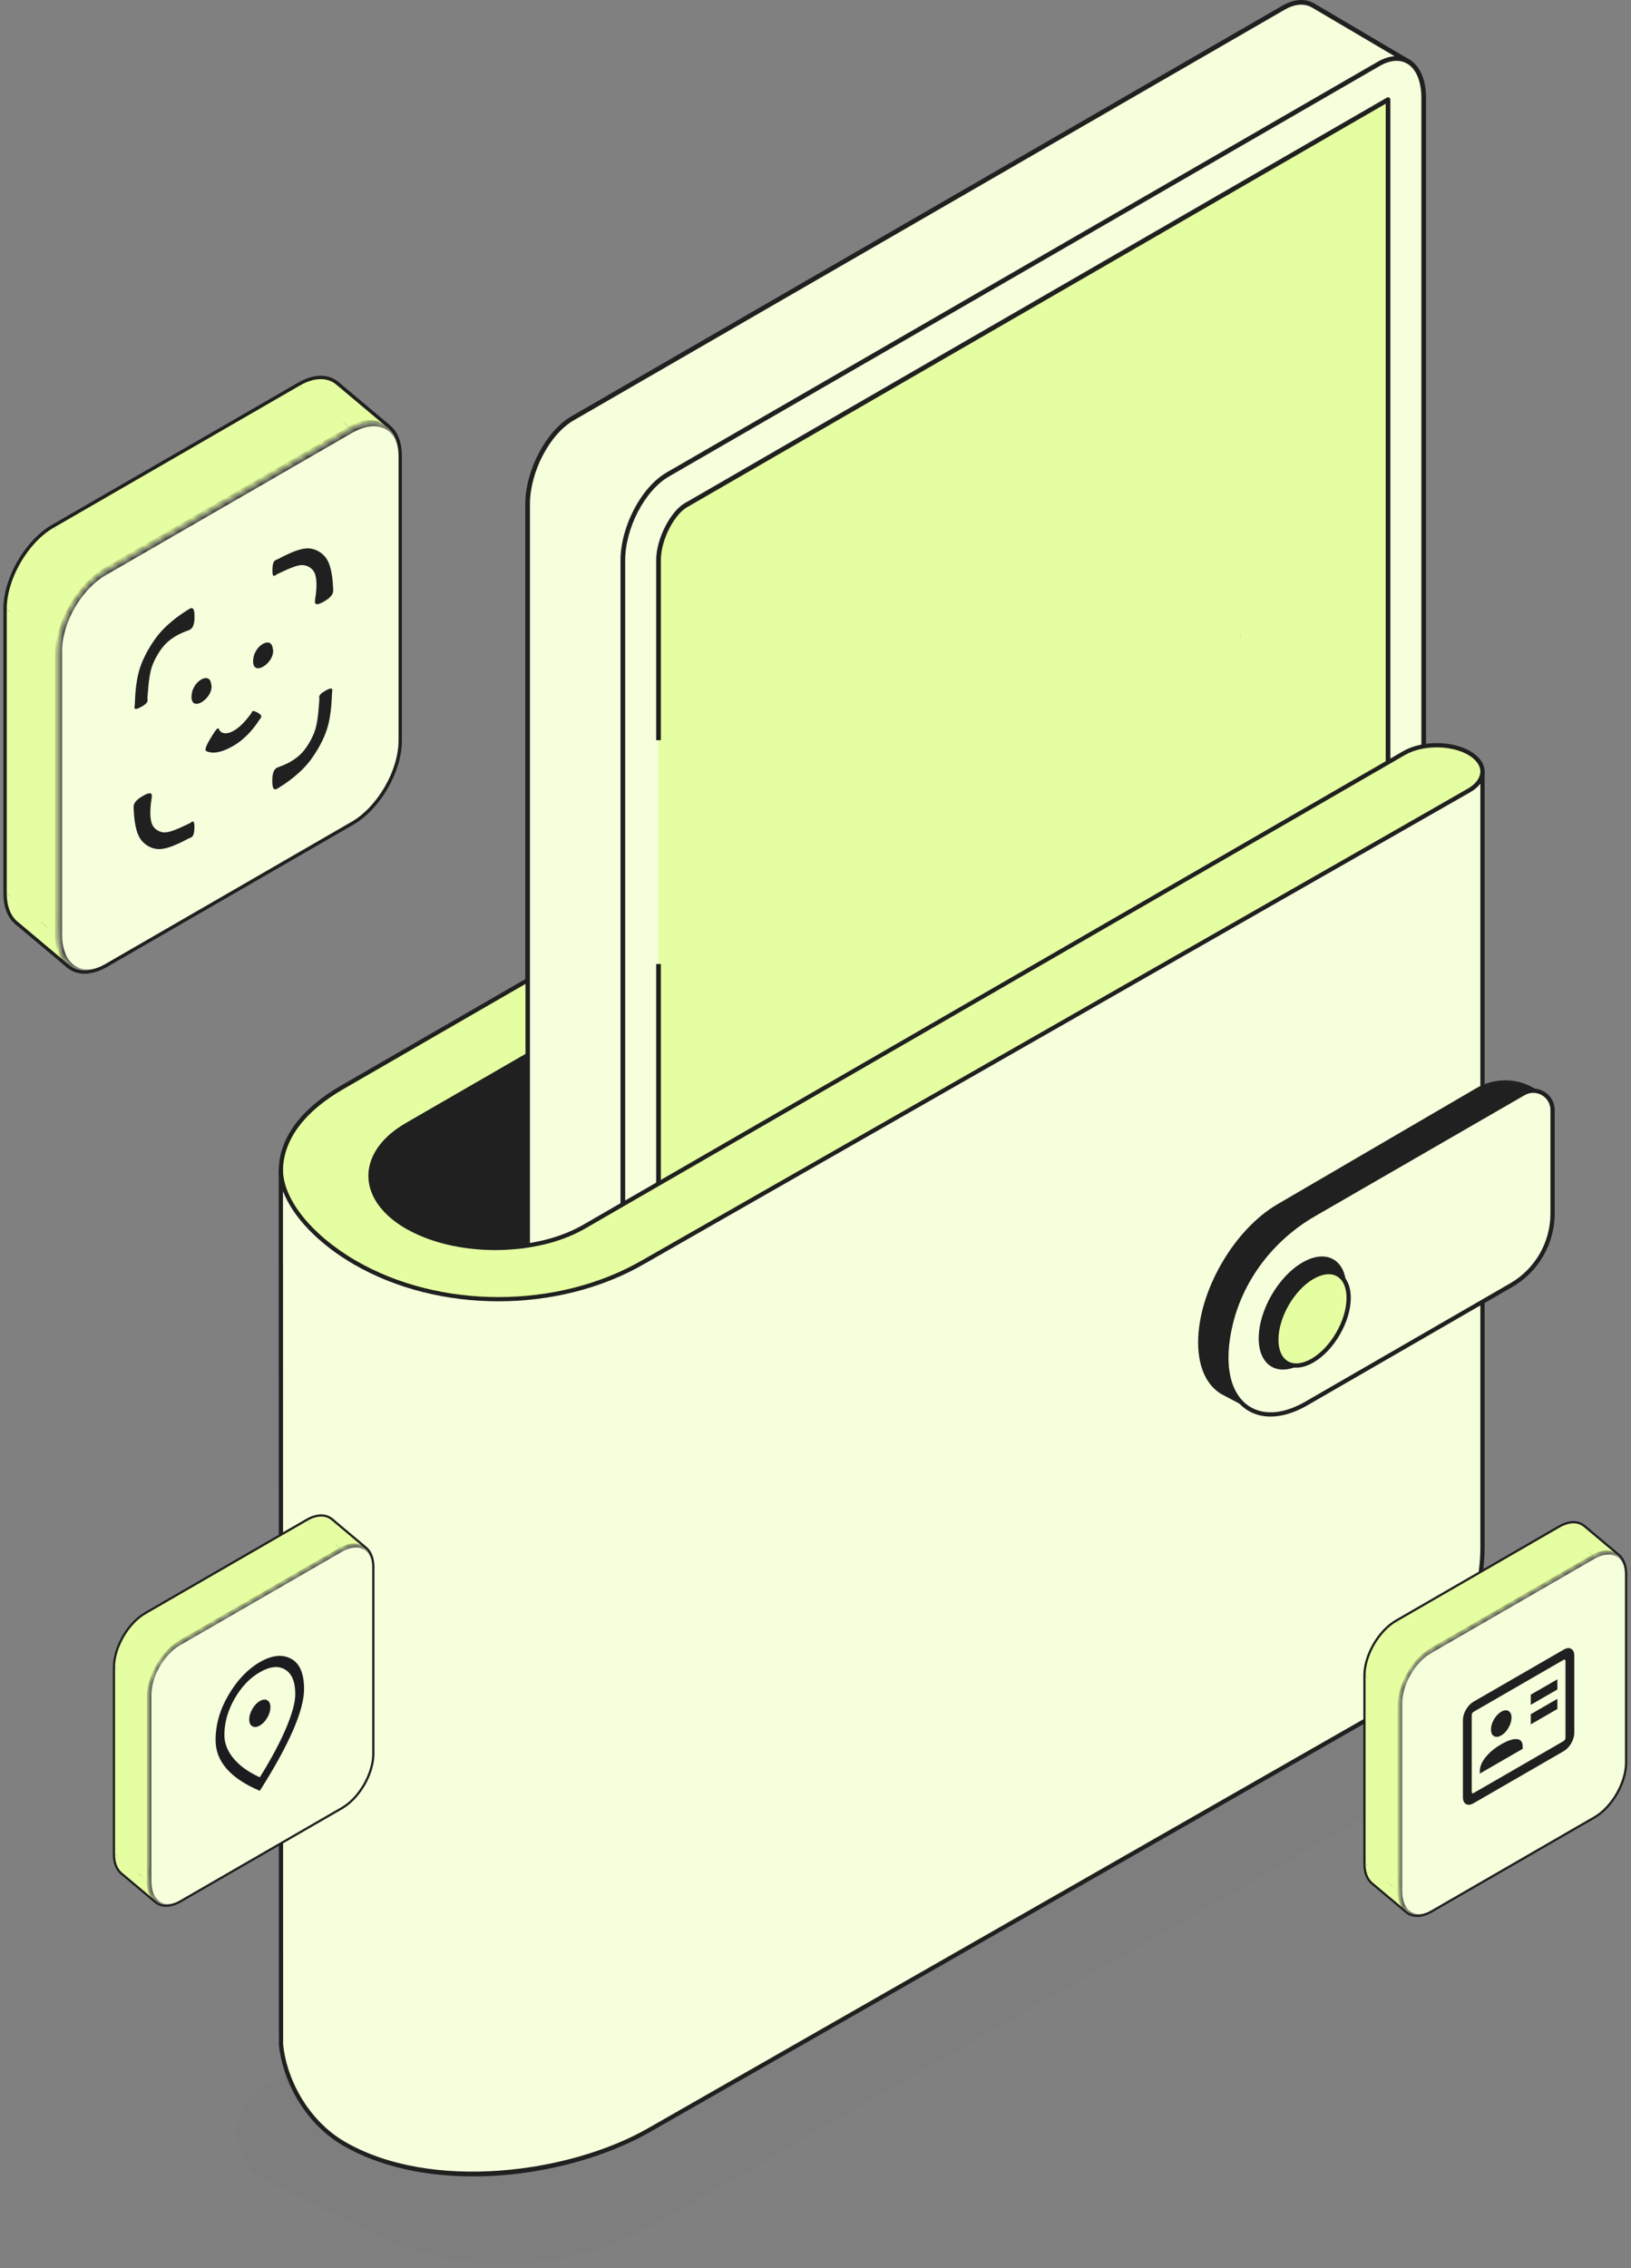 <svg width="241" height="335" viewBox="0 0 241 335" fill="none" xmlns="http://www.w3.org/2000/svg">
<rect x="0" y="0" width="241" height="335" fill="#808080" stroke="none"/>
<g opacity="0.5">
<path d="M39.5 322.246L54.87 329.806C68.187 336.356 83.886 335.867 96.769 328.503L225.774 254.55C232.994 250.423 232.667 239.904 225.204 236.233L192.458 220.126L39.057 308.025C33.452 311.229 33.706 319.396 39.5 322.246Z" fill="#202020" fill-opacity="0.05"/>
</g>
<path d="M84.609 61.781L189.645 1.138C191.282 0.193 192.778 0.121 193.937 0.759V0.752L208.207 9.162L196.294 18.501V210.561C196.294 215.459 193.317 221.146 189.645 223.266L95.777 277.461L94.477 292.637L80.381 284.328C80.378 284.326 80.375 284.324 80.371 284.321L80.175 284.205L80.18 284.2C78.821 283.361 77.96 281.507 77.96 278.882V74.485C77.96 69.589 80.936 63.901 84.609 61.781Z" fill="#F5FFDB"/>
<path d="M94.477 292.983C94.416 292.983 94.356 292.967 94.302 292.935L79.999 284.503C79.975 284.489 79.954 284.472 79.934 284.453C78.459 283.501 77.614 281.477 77.614 278.883V74.485C77.614 69.487 80.675 63.654 84.436 61.482L189.473 0.839C191.124 -0.114 192.743 -0.26 194.042 0.425C194.066 0.432 194.089 0.442 194.111 0.455L208.382 8.865C208.48 8.923 208.544 9.026 208.552 9.139C208.559 9.254 208.51 9.363 208.42 9.434L196.639 18.67V210.562C196.639 215.561 193.579 221.395 189.818 223.566L96.106 277.671L94.82 292.668C94.811 292.786 94.74 292.891 94.635 292.945C94.586 292.97 94.532 292.983 94.477 292.983ZM80.413 283.946L94.18 292.062L95.434 277.432C95.443 277.32 95.507 277.219 95.605 277.163L189.474 222.968C193.044 220.906 195.95 215.341 195.95 210.562V18.502C195.95 18.396 195.998 18.295 196.082 18.23L207.596 9.202L193.818 1.083C193.802 1.078 193.786 1.07 193.771 1.062C192.68 0.461 191.277 0.594 189.819 1.437L84.782 62.08C81.211 64.142 78.305 69.707 78.305 74.485V278.883C78.305 281.27 79.055 283.101 80.362 283.907C80.38 283.918 80.397 283.932 80.413 283.946Z" fill="#202020"/>
<path d="M98.684 292.205L203.72 231.562C207.393 229.442 210.37 223.754 210.37 218.858V14.461C210.37 9.564 207.393 7.314 203.72 9.434L98.684 70.077C95.011 72.197 92.034 77.885 92.034 82.782V287.179C92.034 292.075 95.011 294.326 98.684 292.205Z" fill="#F5FFDB"/>
<path d="M201.085 226.999C202.942 225.927 205.1 222.138 205.1 218.858V14.72L101.317 74.639C99.46 75.712 97.302 79.501 97.302 82.781V286.919L201.085 226.999Z" fill="#E5FEA1"/>
<path d="M97.302 287.264C97.243 287.264 97.183 287.249 97.13 287.218C97.023 287.156 96.957 287.043 96.957 286.919V142.392H97.648V286.321L200.913 226.701C202.69 225.675 204.756 222.026 204.756 218.858V15.318L101.49 74.938C99.713 75.964 97.648 79.613 97.648 82.78V109.33H96.957V82.781C96.957 79.389 99.208 75.459 101.145 74.34L204.928 14.421C205.034 14.36 205.167 14.36 205.273 14.421C205.38 14.483 205.445 14.597 205.445 14.721V218.859C205.445 222.251 203.194 226.182 201.258 227.298L97.475 287.218C97.422 287.249 97.362 287.264 97.302 287.264Z" fill="#202020"/>
<path d="M96.04 293.348C95.364 293.348 94.729 293.184 94.159 292.855C92.589 291.949 91.689 289.88 91.689 287.179V82.781C91.689 77.783 94.749 71.949 98.51 69.778L203.547 9.135C205.257 8.147 206.925 8.024 208.243 8.784C209.813 9.69 210.714 11.76 210.714 14.46V218.858C210.714 223.856 207.654 229.69 203.892 231.861L98.856 292.504C97.885 293.065 96.927 293.348 96.04 293.348ZM206.363 8.984C205.595 8.984 204.754 9.235 203.892 9.733L98.856 70.376C95.285 72.438 92.38 78.003 92.38 82.782V287.179C92.38 289.626 93.154 291.477 94.505 292.258C95.601 292.89 97.024 292.766 98.511 291.907L203.548 231.263C207.118 229.201 210.024 223.636 210.024 218.858V14.461C210.024 12.014 209.25 10.162 207.898 9.383C207.438 9.117 206.919 8.984 206.363 8.984Z" fill="#202020"/>
<path d="M181.839 95.839C182.166 95.607 182.436 95.362 182.656 95.105C182.442 95.362 182.166 95.607 181.839 95.839Z" fill="#200E71"/>
<path d="M183.346 93.585C183.321 93.874 183.24 94.162 183.095 94.445C183.234 94.162 183.316 93.874 183.341 93.585H183.346Z" fill="#200E71"/>
<path d="M183.351 125.162V130.875C183.445 131.942 182.773 133.022 181.373 133.831L88.71 187.335L86.77 188.453C83.964 190.072 80.969 191.027 77.956 191.359C68.998 192.383 59.895 187.969 55.175 179.564C55.143 179.507 55.112 179.451 55.074 179.394C52.695 175.402 54.001 170.694 58.307 167.36C58.495 167.222 58.684 167.078 58.878 166.94C59.029 166.833 59.186 166.726 59.349 166.626C59.425 166.569 59.5 166.525 59.575 166.475C59.757 166.356 59.952 166.243 60.147 166.13L77.956 155.847V183.971C81.007 183.512 83.888 182.59 86.268 181.215L88.71 179.802L183.351 125.162Z" fill="#202020"/>
<path d="M219.055 113.869V113.989C219.055 113.946 219.055 113.913 219.044 113.869C219.055 113.869 219.055 113.869 219.055 113.869Z" fill="#4F0011"/>
<path d="M181.839 95.839C182.166 95.607 182.436 95.362 182.656 95.105C182.442 95.362 182.166 95.607 181.839 95.839Z" fill="#342A8A"/>
<path d="M183.346 93.585C183.321 93.874 183.24 94.162 183.095 94.445C183.234 94.162 183.316 93.874 183.341 93.585H183.346Z" fill="#342A8A"/>
<path d="M196.296 117.692V210.563C196.296 215.46 193.32 221.147 189.648 223.269L95.779 277.464L94.479 292.637L80.38 284.325H80.374L80.173 284.206L80.179 284.199C78.823 283.364 77.957 281.506 77.957 278.882V183.971C81.008 183.513 83.889 182.59 86.268 181.215L88.71 179.803L183.351 125.163L196.296 117.692Z" fill="#F5FFDB"/>
<path d="M181.839 95.839C182.166 95.607 182.436 95.362 182.656 95.105C182.442 95.362 182.166 95.607 181.839 95.839Z" fill="#F5FFDB"/>
<path d="M183.346 93.585C183.321 93.874 183.24 94.162 183.095 94.445C183.234 94.162 183.316 93.874 183.341 93.585H183.346Z" fill="#F5FFDB"/>
<path d="M207.05 111.483V214.002C207.05 218.899 204.074 224.586 200.402 226.708L106.533 280.903L105.234 296.076L91.134 287.764H91.128L90.927 287.645L90.933 287.639C89.577 286.804 88.711 284.945 88.711 282.321V179.802L183.352 125.162L207.05 111.483Z" fill="#F5FFDB"/>
<path d="M217.078 111.218C216.217 110.72 215.181 110.388 214.085 110.214C212.727 109.999 211.279 110.033 209.95 110.316C209.056 110.506 208.216 110.803 207.499 111.218L90.022 179.045L88.71 179.802L88.675 179.822L86.27 181.211C85.848 181.455 85.408 181.681 84.958 181.895C84.897 181.924 84.836 181.953 84.775 181.982C83.866 182.404 82.904 182.768 81.903 183.077C81.835 183.097 81.767 183.118 81.699 183.139C80.733 183.427 79.731 183.66 78.708 183.843C78.546 183.872 78.385 183.9 78.222 183.926C77.772 183.999 77.32 184.065 76.863 184.118C76.733 184.133 76.601 184.144 76.47 184.157C76.062 184.199 75.651 184.233 75.239 184.259C75.077 184.27 74.915 184.279 74.753 184.287C74.249 184.312 73.743 184.328 73.236 184.328C73.188 184.328 73.14 184.326 73.092 184.326C72.605 184.324 72.118 184.31 71.632 184.286C71.51 184.279 71.387 184.273 71.265 184.266C70.191 184.201 69.125 184.083 68.08 183.91C67.996 183.896 67.911 183.881 67.827 183.867C66.758 183.681 65.713 183.437 64.705 183.136C64.648 183.119 64.59 183.101 64.532 183.084C63.519 182.773 62.547 182.404 61.629 181.977C61.577 181.952 61.525 181.928 61.473 181.903C61.017 181.686 60.572 181.457 60.146 181.211L60.143 181.213C53.617 177.44 53.01 171.534 58.307 167.36C58.495 167.222 58.683 167.078 58.878 166.94C59.029 166.833 59.185 166.726 59.349 166.626C59.424 166.569 59.499 166.525 59.575 166.475C59.757 166.356 59.951 166.243 60.146 166.13L77.956 155.847V144.786L50.566 160.599C38.08 167.806 38.877 178.308 50.566 186.739L50.568 186.74L50.567 186.741C51.077 187.109 51.591 187.457 52.108 187.791C52.266 187.894 52.426 187.989 52.585 188.089C52.941 188.312 53.297 188.531 53.656 188.738C53.857 188.856 54.06 188.966 54.262 189.079C54.582 189.256 54.902 189.429 55.224 189.595C55.442 189.707 55.661 189.816 55.879 189.923C56.191 190.076 56.503 190.222 56.817 190.364C57.039 190.464 57.261 190.566 57.485 190.661C57.806 190.799 58.128 190.927 58.45 191.054C58.663 191.138 58.877 191.226 59.091 191.305C59.475 191.448 59.86 191.578 60.246 191.706C60.461 191.777 60.675 191.85 60.89 191.916C61.344 192.057 61.8 192.191 62.256 192.312C62.488 192.374 62.721 192.427 62.954 192.483C63.26 192.558 63.566 192.633 63.873 192.7C64.126 192.754 64.38 192.803 64.633 192.852C64.921 192.908 65.209 192.963 65.497 193.011C65.756 193.055 66.016 193.095 66.275 193.133C66.561 193.175 66.846 193.213 67.131 193.248C67.388 193.28 67.646 193.312 67.904 193.338C68.199 193.368 68.493 193.391 68.788 193.415C69.034 193.434 69.281 193.456 69.526 193.471C69.868 193.491 70.21 193.502 70.551 193.513C70.758 193.519 70.965 193.531 71.172 193.534C71.682 193.543 72.192 193.541 72.701 193.53C72.913 193.525 73.126 193.513 73.339 193.505C73.667 193.493 73.996 193.48 74.323 193.46C74.549 193.447 74.775 193.428 75 193.41C75.317 193.385 75.634 193.359 75.95 193.327C76.17 193.305 76.39 193.281 76.609 193.256C76.937 193.218 77.266 193.176 77.593 193.13C77.713 193.113 77.834 193.102 77.955 193.084C78.053 193.07 78.15 193.051 78.248 193.036C78.462 193.003 78.676 192.968 78.888 192.932C79.165 192.885 79.441 192.837 79.716 192.786C79.898 192.752 80.079 192.716 80.261 192.68C80.563 192.62 80.864 192.557 81.164 192.491C81.323 192.456 81.481 192.42 81.639 192.384C81.958 192.31 82.276 192.233 82.593 192.153C82.735 192.118 82.876 192.081 83.017 192.044C83.344 191.958 83.671 191.868 83.996 191.776C84.128 191.739 84.259 191.701 84.39 191.663C84.721 191.566 85.049 191.465 85.377 191.362C85.502 191.322 85.628 191.283 85.753 191.242C86.081 191.135 86.407 191.025 86.732 190.912C86.855 190.87 86.978 190.828 87.101 190.784C87.423 190.669 87.743 190.55 88.062 190.43C88.185 190.383 88.308 190.338 88.43 190.29C88.523 190.255 88.617 190.221 88.709 190.185C88.836 190.135 88.958 190.079 89.085 190.029C89.453 189.88 89.819 189.728 90.182 189.572C90.383 189.486 90.585 189.401 90.784 189.313C91.282 189.092 91.775 188.865 92.262 188.632C92.424 188.554 92.582 188.474 92.742 188.394C93.127 188.204 93.51 188.011 93.887 187.813C94.039 187.734 94.19 187.655 94.34 187.575C94.85 187.302 95.355 187.025 95.848 186.74L185.731 134.845L196.295 128.746L207.049 122.537L217.074 116.749C217.24 116.653 217.396 116.554 217.541 116.451C219.713 114.916 219.557 112.65 217.078 111.218Z" fill="#E5FEA1"/>
<path d="M71.82 193.855C71.603 193.855 71.385 193.853 71.168 193.849C71.034 193.847 70.901 193.842 70.767 193.836L70.543 193.827C70.198 193.816 69.854 193.805 69.51 193.785C69.326 193.774 69.143 193.759 68.959 193.744L68.766 193.729C68.468 193.705 68.171 193.682 67.874 193.651C67.615 193.625 67.355 193.593 67.095 193.56C66.807 193.525 66.519 193.487 66.231 193.444C65.97 193.405 65.709 193.365 65.447 193.321C65.156 193.271 64.865 193.216 64.574 193.16L64.475 193.14C64.253 193.097 64.031 193.054 63.808 193.006C63.498 192.939 63.189 192.863 62.88 192.788L62.66 192.734C62.498 192.695 62.337 192.657 62.176 192.614C61.716 192.492 61.257 192.357 60.798 192.215C60.619 192.16 60.441 192.1 60.263 192.041L60.148 192.003C59.759 191.874 59.37 191.742 58.983 191.599C58.83 191.542 58.679 191.481 58.528 191.421L58.335 191.344C58.01 191.216 57.686 191.087 57.362 190.949C57.169 190.867 56.977 190.779 56.785 190.693L56.688 190.649C56.372 190.506 56.057 190.358 55.742 190.204C55.521 190.096 55.302 189.986 55.081 189.873C54.757 189.706 54.433 189.532 54.111 189.353L53.992 189.287C53.827 189.196 53.663 189.105 53.499 189.01C53.137 188.8 52.778 188.579 52.419 188.354L52.237 188.242C52.136 188.181 52.037 188.119 51.937 188.054C51.373 187.688 50.865 187.343 50.384 186.995L50.197 186.86L50.197 186.857C44.154 182.453 40.95 177.333 41.198 172.445C41.43 167.861 44.615 163.671 50.409 160.327L78.269 144.242V156.028L60.302 166.401C60.113 166.511 59.924 166.621 59.746 166.738L59.666 166.789C59.623 166.817 59.579 166.844 59.536 166.877C59.355 166.99 59.204 167.093 59.058 167.196C58.938 167.281 58.82 167.369 58.703 167.456L58.492 167.613C56.125 169.479 54.907 171.782 55.072 174.092C55.255 176.634 57.066 179.037 60.179 180.87L60.303 180.939C60.701 181.169 61.128 181.391 61.608 181.619L61.761 181.691C62.655 182.107 63.618 182.474 64.624 182.782L64.795 182.834C65.777 183.128 66.815 183.371 67.881 183.556L68.132 183.599C69.153 183.769 70.214 183.887 71.284 183.952L71.647 183.971C72.129 183.995 72.611 184.01 73.093 184.011L73.236 184.013C73.737 184.013 74.238 183.996 74.738 183.972C74.898 183.964 75.058 183.955 75.219 183.944C75.627 183.919 76.033 183.885 76.438 183.843L76.828 183.803C77.279 183.751 77.727 183.686 78.172 183.614C78.334 183.588 78.493 183.56 78.652 183.532C79.688 183.347 80.683 183.113 81.609 182.836L81.81 182.775C82.808 182.468 83.76 182.105 84.642 181.695L84.822 181.61C85.303 181.381 85.725 181.162 86.113 180.937L207.343 110.944C208.064 110.526 208.92 110.211 209.886 110.006C211.259 109.714 212.727 109.679 214.135 109.902C215.305 110.087 216.377 110.448 217.235 110.944C218.562 111.711 219.321 112.747 219.372 113.862C219.421 114.909 218.835 115.919 217.723 116.706C217.57 116.814 217.406 116.919 217.231 117.02L96.006 187.013C95.509 187.299 95.002 187.578 94.489 187.852L94.032 188.093C93.653 188.291 93.269 188.486 92.881 188.677L92.397 188.916C91.909 189.15 91.413 189.379 90.911 189.601C90.76 189.668 90.608 189.734 90.454 189.799L90.306 189.862C89.941 190.019 89.573 190.172 89.202 190.321L88.173 190.725C87.853 190.846 87.531 190.965 87.206 191.081L86.835 191.21C86.508 191.324 86.18 191.435 85.85 191.542L85.472 191.663C85.143 191.767 84.812 191.869 84.479 191.966L84.083 192.08C83.756 192.173 83.427 192.264 83.097 192.35L82.671 192.46C82.352 192.54 82.032 192.618 81.711 192.692L81.233 192.8C80.93 192.867 80.627 192.93 80.323 192.99C80.14 193.027 79.958 193.063 79.775 193.097C79.498 193.149 79.221 193.198 78.942 193.244C78.728 193.28 78.512 193.316 78.297 193.349L77.638 193.443C77.308 193.489 76.978 193.531 76.647 193.569C76.426 193.595 76.204 193.619 75.983 193.641C75.664 193.673 75.345 193.7 75.026 193.725L74.894 193.736C74.711 193.75 74.528 193.764 74.344 193.775C74.014 193.795 73.683 193.808 73.352 193.82L73.148 193.829C73.001 193.835 72.855 193.842 72.709 193.845C72.412 193.852 72.116 193.855 71.82 193.855ZM77.642 145.33L50.724 160.871C45.124 164.103 42.046 168.117 41.825 172.477C41.587 177.187 44.756 182.162 50.75 186.485C51.221 186.825 51.72 187.165 52.279 187.528C52.374 187.59 52.47 187.649 52.566 187.708L52.753 187.823C53.105 188.044 53.459 188.262 53.813 188.467C53.973 188.56 54.135 188.65 54.295 188.738L54.415 188.804C54.732 188.98 55.05 189.151 55.369 189.316C55.585 189.427 55.801 189.535 56.018 189.641C56.327 189.793 56.636 189.937 56.947 190.078L57.044 190.122C57.232 190.207 57.42 190.292 57.609 190.373C57.926 190.509 58.246 190.636 58.565 190.761L58.761 190.839C58.907 190.898 59.054 190.957 59.201 191.011C59.581 191.152 59.963 191.281 60.345 191.408L60.461 191.446C60.635 191.504 60.809 191.562 60.983 191.616C61.434 191.756 61.885 191.888 62.337 192.009C62.493 192.05 62.649 192.088 62.805 192.125L63.029 192.179C63.333 192.253 63.636 192.328 63.94 192.393C64.158 192.441 64.376 192.483 64.594 192.525L64.694 192.545C64.98 192.6 65.265 192.654 65.551 192.702C65.808 192.746 66.065 192.786 66.323 192.824C66.605 192.866 66.888 192.903 67.171 192.938C67.427 192.97 67.682 193.001 67.938 193.028C68.23 193.057 68.522 193.081 68.815 193.103L69.011 193.119C69.189 193.134 69.368 193.149 69.547 193.159C69.886 193.179 70.225 193.189 70.564 193.201L70.793 193.21C70.922 193.215 71.051 193.22 71.18 193.222C71.685 193.23 72.191 193.229 72.696 193.218C72.838 193.215 72.979 193.208 73.121 193.203L73.329 193.194C73.656 193.182 73.982 193.169 74.307 193.149C74.487 193.138 74.666 193.124 74.846 193.11L74.979 193.099C75.293 193.075 75.608 193.048 75.922 193.017C76.14 192.995 76.358 192.971 76.576 192.946C76.902 192.908 77.228 192.867 77.553 192.822L78.204 192.729C78.416 192.696 78.628 192.661 78.84 192.625C79.114 192.579 79.388 192.531 79.661 192.48C79.843 192.446 80.022 192.411 80.202 192.375C80.502 192.315 80.802 192.253 81.099 192.188L81.571 192.081C81.888 192.007 82.204 191.931 82.519 191.852L82.939 191.744C83.265 191.658 83.59 191.569 83.912 191.477L84.303 191.365C84.632 191.268 84.958 191.168 85.284 191.065L85.658 190.946C85.984 190.84 86.308 190.73 86.631 190.618L86.997 190.49C87.317 190.376 87.636 190.258 87.952 190.138L88.969 189.739C89.336 189.592 89.699 189.44 90.06 189.286L90.209 189.222C90.359 189.158 90.51 189.094 90.658 189.028C91.154 188.808 91.644 188.583 92.127 188.351L92.604 188.115C92.988 187.926 93.367 187.734 93.743 187.537L94.193 187.3C94.7 187.029 95.201 186.754 95.692 186.471L216.917 116.478C217.075 116.387 217.222 116.293 217.36 116.195C218.291 115.536 218.783 114.718 218.745 113.893C218.704 112.999 218.056 112.145 216.921 111.489C216.129 111.031 215.131 110.697 214.036 110.524C212.721 110.314 211.293 110.35 210.016 110.622C209.115 110.813 208.322 111.104 207.656 111.488L86.427 181.483C86.024 181.715 85.588 181.943 85.093 182.179L84.908 182.266C84 182.688 83.021 183.061 81.996 183.377L81.789 183.44C80.841 183.722 79.823 183.962 78.764 184.152C78.601 184.18 78.437 184.209 78.273 184.235C77.819 184.309 77.362 184.375 76.9 184.428L76.503 184.469C76.091 184.511 75.676 184.546 75.261 184.572C75.097 184.583 74.933 184.592 74.77 184.6C74.26 184.625 73.75 184.642 73.239 184.643L73.094 184.64C72.601 184.638 72.11 184.624 71.619 184.6L71.248 184.58C70.156 184.514 69.074 184.393 68.031 184.219L67.775 184.176C66.685 183.986 65.623 183.737 64.618 183.437L64.442 183.384C63.409 183.067 62.419 182.69 61.499 182.262L61.341 182.187C60.907 181.981 60.514 181.778 60.145 181.571L60.144 181.572L59.988 181.486C56.616 179.536 54.649 176.927 54.449 174.138C54.268 171.614 55.57 169.119 58.115 167.114L58.331 166.953C58.452 166.863 58.574 166.773 58.698 166.684C58.855 166.574 59.017 166.463 59.186 166.359C59.219 166.333 59.275 166.297 59.331 166.26L59.403 166.215C59.592 166.091 59.791 165.975 59.99 165.859L77.644 155.667V145.33H77.642Z" fill="#202020"/>
<path d="M52.449 186.484C64.916 193.699 82.59 193.628 95.046 186.413L217.084 116.747C218.395 115.986 219.056 114.982 219.056 113.989V228.553C219.056 238.254 213.859 247.21 205.437 252.024L96.057 314.539C83.591 321.742 63.306 323.838 50.84 316.635C44.827 313.15 41.94 306.493 41.524 301.942L41.501 172.755C41.501 177.497 46.227 182.877 52.449 186.484Z" fill="#F5FFDB"/>
<path d="M69.9 321.463C62.984 321.463 56.196 320.092 50.683 316.906C44.771 313.479 41.665 306.935 41.211 301.97L41.187 172.754H41.815C41.815 177.129 46.051 182.412 52.607 186.213C65.023 193.398 82.411 193.37 94.889 186.142L216.928 116.475C218.08 115.807 218.742 114.9 218.742 113.989H219.37V228.553C219.37 238.341 214.091 247.438 205.593 252.296L96.213 314.812C89.21 318.857 79.435 321.463 69.9 321.463ZM41.815 175.934L41.837 301.941C42.275 306.717 45.278 313.049 50.996 316.363C63.743 323.728 84.229 321.01 95.899 314.267L205.28 251.751C213.584 247.005 218.741 238.116 218.741 228.553V115.746C218.384 116.218 217.879 116.648 217.24 117.019L95.201 186.686C82.541 194.019 64.895 194.049 52.291 186.755C47.05 183.716 43.249 179.721 41.815 175.934Z" fill="#202020"/>
<path d="M188.853 177.815L218.159 160.716C220.678 159.247 223.779 159.183 226.358 160.548L228.076 161.458L184.974 208.291L180.495 205.923C178.363 204.685 177.038 202.044 177.038 198.272C177.038 190.738 182.321 181.575 188.853 177.815Z" fill="#202020"/>
<path d="M194.158 179.367L225.123 161.489C227.028 160.391 229.408 161.763 229.408 163.963V179.264C229.408 183.616 227.087 187.635 223.319 189.812L193.025 207.302C189.759 209.185 186.81 209.36 184.67 208.131C181.696 206.405 180.297 201.965 181.852 195.541C183.51 188.692 188.055 182.89 194.158 179.367Z" fill="#F5FFDB"/>
<path d="M187.746 209.232C186.569 209.232 185.478 208.957 184.514 208.404C181.166 206.462 180.057 201.626 181.547 195.468C183.188 188.684 187.729 182.716 194.001 179.094L224.966 161.217C225.958 160.644 227.144 160.643 228.138 161.217C229.13 161.79 229.722 162.816 229.722 163.962V179.264C229.722 183.711 227.329 187.857 223.475 190.083L193.182 207.573C191.272 208.677 189.421 209.232 187.746 209.232ZM226.553 161.416C226.116 161.416 225.679 161.531 225.281 161.761L194.315 179.638C188.19 183.173 183.759 188.997 182.158 195.616C180.737 201.488 181.735 206.065 184.829 207.86C186.96 209.084 189.816 208.791 192.869 207.03L223.163 189.54C226.823 187.426 229.096 183.489 229.096 179.264V163.963C229.096 163.044 228.62 162.221 227.826 161.761C227.426 161.531 226.989 161.416 226.553 161.416Z" fill="#202020"/>
<path d="M192.456 186.467C196.03 184.406 198.926 186.077 198.926 190.204C198.926 194.329 196.03 199.345 192.458 201.406C188.886 203.47 185.989 201.797 185.989 197.671C185.99 193.547 188.886 188.531 192.456 186.467Z" fill="#202020"/>
<path d="M193.935 188.625C196.887 186.923 199.279 188.302 199.279 191.712C199.279 195.118 196.887 199.26 193.937 200.963C190.986 202.666 188.594 201.286 188.594 197.878C188.594 194.471 190.986 190.329 193.935 188.625Z" fill="#E5FEA1"/>
<path d="M191.549 202.008C190.987 202.008 190.464 201.876 190.002 201.608C188.891 200.967 188.281 199.642 188.281 197.877C188.281 194.376 190.747 190.104 193.778 188.353C195.306 187.471 196.76 187.338 197.871 187.979C198.982 188.62 199.593 189.946 199.593 191.711C199.593 195.212 197.126 199.484 194.094 201.233C193.202 201.748 192.336 202.008 191.549 202.008ZM194.092 188.897C191.234 190.548 188.908 194.576 188.908 197.877C188.908 199.408 189.408 200.54 190.316 201.064C191.223 201.587 192.454 201.456 193.78 200.69C196.639 199.04 198.965 195.012 198.965 191.711C198.965 190.179 198.465 189.047 197.558 188.522C196.65 188 195.419 188.131 194.092 188.897Z" fill="#202020"/>
<path d="M1 89.946C1 85.528 4.102 80.155 7.928 77.946L44.301 56.946C46.468 55.695 48.403 55.727 49.674 56.793C50.646 57.609 51.23 59.03 51.23 60.946V102.946C51.23 107.365 48.128 112.737 44.301 114.946L7.928 135.946C5.761 137.197 3.826 137.166 2.556 136.1C1.583 135.284 1 133.862 1 131.946L1 89.946Z" fill="#D9D9D9" stroke="#202020"/>
<path d="M51.962 121.374C55.788 119.165 58.89 113.792 58.89 109.374L51.23 102.946C51.23 107.365 48.128 112.737 44.301 114.946L51.962 121.374Z" fill="#D9D9D9" stroke="#202020" stroke-linejoin="round"/>
<path d="M15.589 142.374L51.962 121.374L44.301 114.946L7.928 135.946L15.589 142.374Z" fill="#D9D9D9" stroke="#202020" stroke-linejoin="round"/>
<path d="M58.89 109.374V67.374L51.23 60.946V102.946L58.89 109.374Z" fill="#D9D9D9" stroke="#202020" stroke-linejoin="round"/>
<path d="M10.216 142.528C11.486 143.593 13.421 143.625 15.588 142.374L7.928 135.946C5.761 137.198 3.826 137.166 2.556 136.1L10.216 142.528Z" fill="#D9D9D9" stroke="#202020" stroke-linejoin="round"/>
<path d="M8.66 138.374C8.66 140.29 9.243 141.711 10.216 142.527L2.556 136.1C1.583 135.284 1 133.862 1 131.946L8.66 138.374Z" fill="#E5FEA1"/>
<path d="M58.89 67.374C58.89 65.458 58.307 64.036 57.334 63.22L49.674 56.793C50.646 57.609 51.229 59.031 51.229 60.946L58.89 67.374Z" fill="#D9D9D9" stroke="#202020" stroke-linejoin="round"/>
<path d="M57.334 63.221C56.064 62.155 54.129 62.123 51.962 63.374L44.301 56.946C46.468 55.695 48.403 55.727 49.674 56.793L57.334 63.221Z" fill="#E5FEA1"/>
<path d="M8.66 96.374L8.66 138.374L1 131.946V89.946L8.66 96.374Z" fill="#E5FEA1"/>
<path d="M51.962 63.374L15.589 84.374L7.928 77.946L44.301 56.946L51.962 63.374Z" fill="#E5FEA1"/>
<path d="M8.66 96.374C8.66 91.956 11.762 86.583 15.589 84.374L7.928 77.946C4.102 80.155 1 85.528 1 89.946L8.66 96.374Z" fill="#E5FEA1"/>
<mask id="path-39-inside-1_8618_9613" fill="white">
<path d="M8.66 96.374C8.66 91.956 11.762 86.583 15.589 84.374L51.962 63.374C55.788 61.165 58.89 62.956 58.89 67.374L58.89 109.374C58.89 113.792 55.788 119.165 51.962 121.374L15.589 142.374C11.762 144.583 8.66 142.792 8.66 138.374L8.66 96.374Z"/>
</mask>
<path d="M8.66 96.374C8.66 91.956 11.762 86.583 15.589 84.374L51.962 63.374C55.788 61.165 58.89 62.956 58.89 67.374L58.89 109.374C58.89 113.792 55.788 119.165 51.962 121.374L15.589 142.374C11.762 144.583 8.66 142.792 8.66 138.374L8.66 96.374Z" fill="#F5FFDB"/>
<path d="M8.141 96.674C8.141 91.924 11.475 86.149 15.589 83.774L51.442 63.074C55.555 60.699 58.89 62.624 58.89 67.374C58.89 63.287 55.788 61.765 51.962 63.974L15.589 84.974C12.049 87.017 9.18 91.987 9.18 96.074L8.141 96.674ZM58.89 117.374L8.66 146.374L58.89 117.374ZM15.589 142.374C11.475 144.749 8.141 142.824 8.141 138.074L8.141 96.674C8.141 91.924 11.475 86.149 15.589 83.774L15.589 84.974C12.049 87.017 9.18 91.987 9.18 96.074L9.18 138.074C9.18 142.492 12.049 144.417 15.589 142.374ZM58.89 59.374L58.89 117.374L58.89 59.374Z" fill="#202020" mask="url(#path-39-inside-1_8618_9613)"/>
<g clip-path="url(#clip0_8618_9613)">
<path d="M30.668 111.011C31.733 111.423 33.16 110.932 34.471 110.172C35.862 109.381 37.263 107.989 38.317 106.334C38.487 106.071 38.972 105.769 38.101 105.276C37.16 104.748 37.259 105.179 37.129 105.357C36.363 106.406 35.499 107.374 34.557 107.918C33.636 108.47 32.68 108.48 32.335 107.677C32.248 107.5 32.179 107.244 30.978 109.27C29.997 110.935 30.439 110.938 30.669 111.016L30.668 111.011Z" fill="#202020"/>
<path d="M31.18 100.924C30.895 99.173 28.423 100.672 28.31 102.705C28.073 105.518 31.839 102.999 31.18 100.924Z" fill="#202020"/>
<path d="M37.412 97.45C37.175 100.263 40.941 97.744 40.282 95.669C39.997 93.918 37.525 95.417 37.412 97.45Z" fill="#202020"/>
<path d="M19.76 119.57C19.796 120.628 19.907 121.671 20.195 122.675C20.342 123.174 20.551 123.669 20.86 124.081C21.031 124.291 21.183 124.442 21.353 124.588C21.523 124.731 21.705 124.86 21.895 124.97C22.095 125.085 22.307 125.182 22.53 125.256C22.754 125.331 22.976 125.382 23.259 125.406C23.802 125.448 24.358 125.337 24.883 125.176C25.941 124.846 26.926 124.346 27.896 123.832C28.216 123.663 28.679 123.787 28.724 122.347C28.774 120.794 28.295 121.482 28.009 121.615C27.118 122.029 26.227 122.467 25.412 122.735C25.006 122.866 24.62 122.958 24.29 122.949C23.977 122.95 23.631 122.842 23.349 122.689C23.066 122.535 22.807 122.308 22.62 122.027C22.443 121.767 22.337 121.4 22.274 120.978C22.155 120.121 22.217 119.063 22.401 117.936C22.484 117.412 22.597 116.655 20.933 117.669C19.569 118.504 19.739 119.1 19.752 119.57L19.76 119.57Z" fill="#202020"/>
<path d="M22.112 99.875C22.202 99.355 22.315 98.844 22.488 98.363C22.644 97.911 22.91 97.358 23.183 96.875C23.458 96.389 23.785 95.902 24.121 95.492C24.434 95.107 24.806 94.769 25.202 94.468C26.004 93.867 26.889 93.428 27.774 93.129C28.186 92.987 28.785 92.772 28.739 90.878C28.698 89.326 28.097 89.87 27.683 90.123C26.749 90.705 25.79 91.386 24.776 92.304C24.271 92.766 23.742 93.313 23.226 93.968C22.959 94.318 22.753 94.613 22.541 94.932C22.332 95.249 22.129 95.576 21.939 95.905C21.739 96.252 21.549 96.606 21.374 96.965C21.197 97.325 21.041 97.672 20.879 98.093C20.572 98.896 20.39 99.643 20.267 100.321C20.024 101.682 19.964 102.854 19.924 103.999C19.91 104.375 19.571 105.105 20.796 104.451C22.116 103.746 21.76 103.399 21.787 103.053C21.874 101.969 21.941 100.906 22.116 99.864L22.112 99.875Z" fill="#202020"/>
<path d="M49.216 86.842C49.18 85.784 49.069 84.74 48.781 83.736C48.634 83.237 48.425 82.743 48.115 82.33C47.945 82.121 47.793 81.97 47.623 81.824C47.453 81.68 47.271 81.551 47.081 81.442C46.881 81.323 46.669 81.23 46.445 81.156C46.222 81.081 46 81.029 45.716 81.005C45.174 80.964 44.618 81.075 44.093 81.236C43.035 81.566 42.05 82.065 41.079 82.579C40.76 82.749 40.297 82.624 40.252 84.064C40.202 85.617 40.681 84.93 40.966 84.797C41.858 84.382 42.749 83.944 43.564 83.676C43.97 83.546 44.356 83.454 44.686 83.463C44.999 83.462 45.345 83.57 45.627 83.722C45.91 83.877 46.169 84.104 46.356 84.385C46.532 84.644 46.639 85.012 46.701 85.434C46.821 86.29 46.759 87.348 46.575 88.476C46.492 89 46.379 89.757 48.043 88.743C49.407 87.908 49.237 87.312 49.224 86.842L49.216 86.842Z" fill="#202020"/>
<path d="M46.864 106.537C46.774 107.057 46.661 107.568 46.488 108.049C46.332 108.5 46.066 109.053 45.793 109.537C45.517 110.023 45.191 110.51 44.855 110.92C44.541 111.305 44.17 111.643 43.773 111.944C42.971 112.545 42.086 112.983 41.201 113.283C40.789 113.425 40.19 113.64 40.237 115.534C40.277 117.086 40.879 116.542 41.292 116.289C42.227 115.707 43.186 115.026 44.2 114.107C44.705 113.646 45.234 113.099 45.75 112.444C46.016 112.094 46.223 111.799 46.435 111.48C46.644 111.162 46.847 110.835 47.036 110.507C47.237 110.16 47.426 109.806 47.602 109.446C47.779 109.086 47.934 108.74 48.097 108.319C48.404 107.516 48.586 106.769 48.709 106.091C48.952 104.729 49.012 103.557 49.052 102.413C49.065 102.036 49.404 101.306 48.18 101.961C46.86 102.666 47.216 103.013 47.188 103.358C47.101 104.443 47.035 105.506 46.86 106.548L46.864 106.537Z" fill="#202020"/>
</g>
<path d="M17 246.283C17 243.383 19.036 239.856 21.548 238.406L45.424 224.621C46.846 223.8 48.116 223.821 48.95 224.52C49.589 225.056 49.971 225.989 49.971 227.247V254.816C49.971 257.717 47.935 261.243 45.424 262.693L21.548 276.478C20.125 277.299 18.855 277.278 18.021 276.579C17.383 276.043 17 275.11 17 273.852L17 246.283Z" fill="#D9D9D9" stroke="#202020" stroke-width="0.656"/>
<path d="M50.452 266.913C52.964 265.463 55 261.936 55 259.036L49.972 254.816C49.972 257.717 47.935 261.243 45.424 262.693L50.452 266.913Z" fill="#D9D9D9" stroke="#202020" stroke-width="0.656" stroke-linejoin="round"/>
<path d="M26.576 280.698L50.452 266.913L45.424 262.693L21.548 276.478L26.576 280.698Z" fill="#D9D9D9" stroke="#202020" stroke-width="0.656" stroke-linejoin="round"/>
<path d="M55 259.036V231.466L49.971 227.247V254.817L55 259.036Z" fill="#D9D9D9" stroke="#202020" stroke-width="0.656" stroke-linejoin="round"/>
<path d="M23.05 280.798C23.884 281.498 25.154 281.519 26.576 280.697L21.548 276.478C20.125 277.299 18.855 277.278 18.021 276.579L23.05 280.798Z" fill="#D9D9D9" stroke="#202020" stroke-width="0.656" stroke-linejoin="round"/>
<path d="M22.029 278.072C22.029 279.329 22.411 280.262 23.049 280.798L18.021 276.579C17.383 276.043 17 275.11 17 273.853L22.029 278.072Z" fill="#E5FEA1"/>
<path d="M55 231.466C55 230.208 54.617 229.275 53.979 228.739L48.951 224.52C49.589 225.056 49.971 225.989 49.971 227.246L55 231.466Z" fill="#D9D9D9" stroke="#202020" stroke-width="0.656" stroke-linejoin="round"/>
<path d="M53.979 228.74C53.145 228.04 51.875 228.019 50.452 228.84L45.424 224.621C46.846 223.8 48.117 223.821 48.95 224.52L53.979 228.74Z" fill="#E5FEA1"/>
<path d="M22.029 250.503L22.029 278.072L17 273.853V246.283L22.029 250.503Z" fill="#E5FEA1"/>
<path d="M50.452 228.84L26.576 242.625L21.548 238.406L45.424 224.621L50.452 228.84Z" fill="#E5FEA1"/>
<path d="M22.029 250.502C22.029 247.602 24.065 244.075 26.576 242.625L21.548 238.406C19.036 239.856 17 243.383 17 246.283L22.029 250.502Z" fill="#E5FEA1"/>
<mask id="path-59-inside-2_8618_9613" fill="white">
<path d="M22.028 250.502C22.028 247.602 24.064 244.075 26.576 242.625L50.452 228.841C52.964 227.39 55 228.566 55 231.466L55 259.036C55 261.936 52.964 265.463 50.452 266.913L26.576 280.698C24.064 282.148 22.028 280.972 22.028 278.072L22.028 250.502Z"/>
</mask>
<path d="M22.028 250.502C22.028 247.602 24.064 244.075 26.576 242.625L50.452 228.841C52.964 227.39 55 228.566 55 231.466L55 259.036C55 261.936 52.964 265.463 50.452 266.913L26.576 280.698C24.064 282.148 22.028 280.972 22.028 278.072L22.028 250.502Z" fill="#F5FFDB"/>
<path d="M21.687 250.699C21.687 247.581 23.876 243.79 26.576 242.231L50.111 228.644C52.811 227.085 55 228.348 55 231.466C55 228.783 52.964 227.784 50.452 229.234L26.576 243.019C24.253 244.361 22.369 247.623 22.369 250.305L21.687 250.699ZM55 264.287L22.028 283.323L55 264.287ZM26.576 280.698C23.876 282.256 21.687 280.993 21.687 277.875L21.687 250.699C21.687 247.581 23.876 243.79 26.576 242.231L26.576 243.019C24.253 244.361 22.369 247.623 22.369 250.305L22.369 277.875C22.369 280.775 24.253 282.039 26.576 280.698ZM55 226.215L55 264.287L55 226.215Z" fill="#202020" mask="url(#path-59-inside-2_8618_9613)"/>
<mask id="mask0_8618_9613" style="mask-type:alpha" maskUnits="userSpaceOnUse" x="28" y="237" width="21" height="36">
<rect width="24" height="24" transform="matrix(0.866 -0.5 2.20305e-08 1 28 249)" fill="#D9D9D9"/>
</mask>
<g mask="url(#mask0_8618_9613)">
<path d="M38.394 254.864C38.825 254.616 39.193 254.226 39.499 253.695C39.805 253.164 39.958 252.65 39.958 252.152C39.958 251.655 39.804 251.318 39.498 251.142C39.191 250.966 38.822 251.002 38.391 251.251C37.96 251.5 37.592 251.889 37.286 252.42C36.98 252.951 36.827 253.466 36.827 253.963C36.827 254.461 36.98 254.798 37.287 254.974C37.594 255.15 37.963 255.113 38.394 254.864ZM38.392 262.513C40.087 259.784 41.383 257.356 42.282 255.228C43.181 253.101 43.63 251.433 43.63 250.224C43.63 248.401 43.128 247.192 42.125 246.597C41.122 246.002 39.878 246.133 38.392 246.99C36.907 247.848 35.662 249.154 34.659 250.907C33.656 252.661 33.154 254.449 33.154 256.272C33.154 257.481 33.604 258.63 34.503 259.72C35.401 260.809 36.698 261.74 38.392 262.513ZM38.392 264.509C36.213 263.587 34.578 262.501 33.489 261.252C32.4 260.002 31.855 258.592 31.855 257.022C31.855 254.714 32.502 252.473 33.795 250.298C35.088 248.122 36.62 246.523 38.392 245.5C40.164 244.477 41.697 244.306 42.99 244.989C44.283 245.671 44.929 247.166 44.929 249.474C44.929 251.044 44.384 253.083 43.295 255.59C42.206 258.097 40.572 261.07 38.392 264.509Z" fill="#1C1B1F"/>
</g>
<path d="M201.78 247.476C201.78 244.551 203.834 240.994 206.367 239.531L230.451 225.627C231.886 224.798 233.167 224.819 234.008 225.525C234.652 226.065 235.038 227.007 235.038 228.275V256.084C235.038 259.009 232.984 262.567 230.451 264.029L206.367 277.934C204.932 278.762 203.651 278.741 202.81 278.036C202.166 277.495 201.78 276.554 201.78 275.285L201.78 247.476Z" fill="#D9D9D9" stroke="#202020" stroke-width="0.662"/>
<path d="M235.523 268.285C238.056 266.823 240.11 263.265 240.11 260.34L235.038 256.084C235.038 259.009 232.984 262.567 230.451 264.029L235.523 268.285Z" fill="#D9D9D9" stroke="#202020" stroke-width="0.662" stroke-linejoin="round"/>
<path d="M211.44 282.19L235.523 268.285L230.451 264.029L206.367 277.934L211.44 282.19Z" fill="#D9D9D9" stroke="#202020" stroke-width="0.662" stroke-linejoin="round"/>
<path d="M240.11 260.34V232.531L235.038 228.275V256.084L240.11 260.34Z" fill="#D9D9D9" stroke="#202020" stroke-width="0.662" stroke-linejoin="round"/>
<path d="M207.882 282.292C208.723 282.997 210.004 283.019 211.439 282.19L206.367 277.934C204.932 278.763 203.651 278.741 202.81 278.036L207.882 282.292Z" fill="#D9D9D9" stroke="#202020" stroke-width="0.662" stroke-linejoin="round"/>
<path d="M206.852 279.542C206.852 280.81 207.238 281.751 207.882 282.291L202.81 278.036C202.166 277.496 201.78 276.554 201.78 275.286L206.852 279.542Z" fill="#E5FEA1"/>
<path d="M240.11 232.531C240.11 231.263 239.724 230.321 239.08 229.781L234.008 225.525C234.652 226.066 235.038 227.007 235.038 228.275L240.11 232.531Z" fill="#D9D9D9" stroke="#202020" stroke-width="0.662" stroke-linejoin="round"/>
<path d="M239.08 229.781C238.239 229.075 236.958 229.054 235.523 229.883L230.451 225.627C231.886 224.798 233.167 224.819 234.008 225.525L239.08 229.781Z" fill="#E5FEA1"/>
<path d="M206.852 251.733L206.852 279.542L201.78 275.286V247.477L206.852 251.733Z" fill="#E5FEA1"/>
<path d="M235.523 229.882L211.44 243.787L206.367 239.531L230.451 225.626L235.523 229.882Z" fill="#E5FEA1"/>
<path d="M206.852 251.733C206.852 248.807 208.906 245.25 211.439 243.787L206.367 239.531C203.834 240.994 201.78 244.551 201.78 247.477L206.852 251.733Z" fill="#E5FEA1"/>
<mask id="path-74-inside-3_8618_9613" fill="white">
<path d="M206.852 251.732C206.852 248.807 208.906 245.25 211.439 243.787L235.523 229.883C238.056 228.42 240.11 229.606 240.11 232.531L240.11 260.34C240.11 263.265 238.056 266.823 235.523 268.285L211.439 282.19C208.906 283.653 206.852 282.467 206.852 279.542L206.852 251.732Z"/>
</mask>
<path d="M206.852 251.732C206.852 248.807 208.906 245.25 211.439 243.787L235.523 229.883C238.056 228.42 240.11 229.606 240.11 232.531L240.11 260.34C240.11 263.265 238.056 266.823 235.523 268.285L211.439 282.19C208.906 283.653 206.852 282.467 206.852 279.542L206.852 251.732Z" fill="#F5FFDB"/>
<path d="M206.508 251.931C206.508 248.786 208.716 244.962 211.439 243.39L235.179 229.684C237.902 228.112 240.11 229.386 240.11 232.531C240.11 229.825 238.056 228.817 235.523 230.28L211.439 244.184C209.096 245.537 207.196 248.828 207.196 251.534L206.508 251.931ZM240.11 265.637L206.852 284.838L240.11 265.637ZM211.439 282.19C208.716 283.762 206.508 282.488 206.508 279.343L206.508 251.931C206.508 248.786 208.716 244.962 211.439 243.39L211.439 244.184C209.096 245.537 207.196 248.828 207.196 251.534L207.196 279.343C207.196 282.268 209.096 283.543 211.439 282.19ZM240.11 227.234L240.11 265.637L240.11 227.234Z" fill="#202020" mask="url(#path-74-inside-3_8618_9613)"/>
<mask id="mask1_8618_9613" style="mask-type:alpha" maskUnits="userSpaceOnUse" x="214" y="237" width="21" height="36">
<rect width="24" height="24" transform="matrix(0.866 -0.5 2.20305e-08 1 214 249)" fill="#D9D9D9"/>
</mask>
<g mask="url(#mask1_8618_9613)">
<path d="M226.191 254.692L230.121 252.423L230.121 250.923L226.191 253.192L226.191 254.692ZM226.191 251.808L230.121 249.539L230.121 248.039L226.191 250.308L226.191 251.808ZM218.663 261.961L224.992 258.308L224.992 257.95C224.992 257.283 224.706 256.925 224.135 256.874C223.564 256.823 222.795 257.076 221.828 257.635C220.86 258.193 220.091 258.827 219.52 259.538C218.949 260.249 218.663 260.937 218.663 261.604L218.663 261.961ZM221.828 256.327C222.248 256.084 222.606 255.707 222.901 255.197C223.196 254.686 223.343 254.188 223.343 253.702C223.343 253.216 223.196 252.888 222.901 252.718C222.606 252.548 222.248 252.584 221.828 252.827C221.407 253.07 221.049 253.447 220.754 253.957C220.459 254.468 220.312 254.966 220.312 255.452C220.312 255.938 220.459 256.266 220.754 256.436C221.049 256.606 221.407 256.57 221.828 256.327ZM217.731 266.346C217.293 266.599 216.923 266.638 216.62 266.463C216.317 266.287 216.165 265.947 216.165 265.442L216.165 254.058C216.165 253.553 216.317 253.037 216.62 252.513C216.923 251.988 217.293 251.599 217.731 251.346L231.054 243.654C231.491 243.401 231.862 243.363 232.165 243.537C232.468 243.712 232.62 244.053 232.62 244.558L232.62 255.942C232.62 256.447 232.468 256.962 232.165 257.488C231.862 258.013 231.491 258.401 231.054 258.654L217.731 266.346ZM217.731 264.846L231.054 257.154C231.121 257.115 231.182 257.048 231.237 256.952C231.293 256.856 231.32 256.769 231.32 256.692L231.32 245.308C231.32 245.231 231.293 245.176 231.237 245.144C231.182 245.112 231.121 245.115 231.054 245.154L217.731 252.846C217.664 252.885 217.603 252.952 217.547 253.048C217.492 253.144 217.464 253.231 217.464 253.308L217.464 264.692C217.464 264.769 217.492 264.824 217.547 264.856C217.603 264.888 217.664 264.885 217.731 264.846Z" fill="#202020"/>
</g>
<defs>
<clipPath id="clip0_8618_9613">
<rect width="51.862" height="51.862" fill="white" transform="matrix(0.866 -0.5 2.20305e-08 1 12.087 90.277)"/>
</clipPath>
</defs>
</svg>
